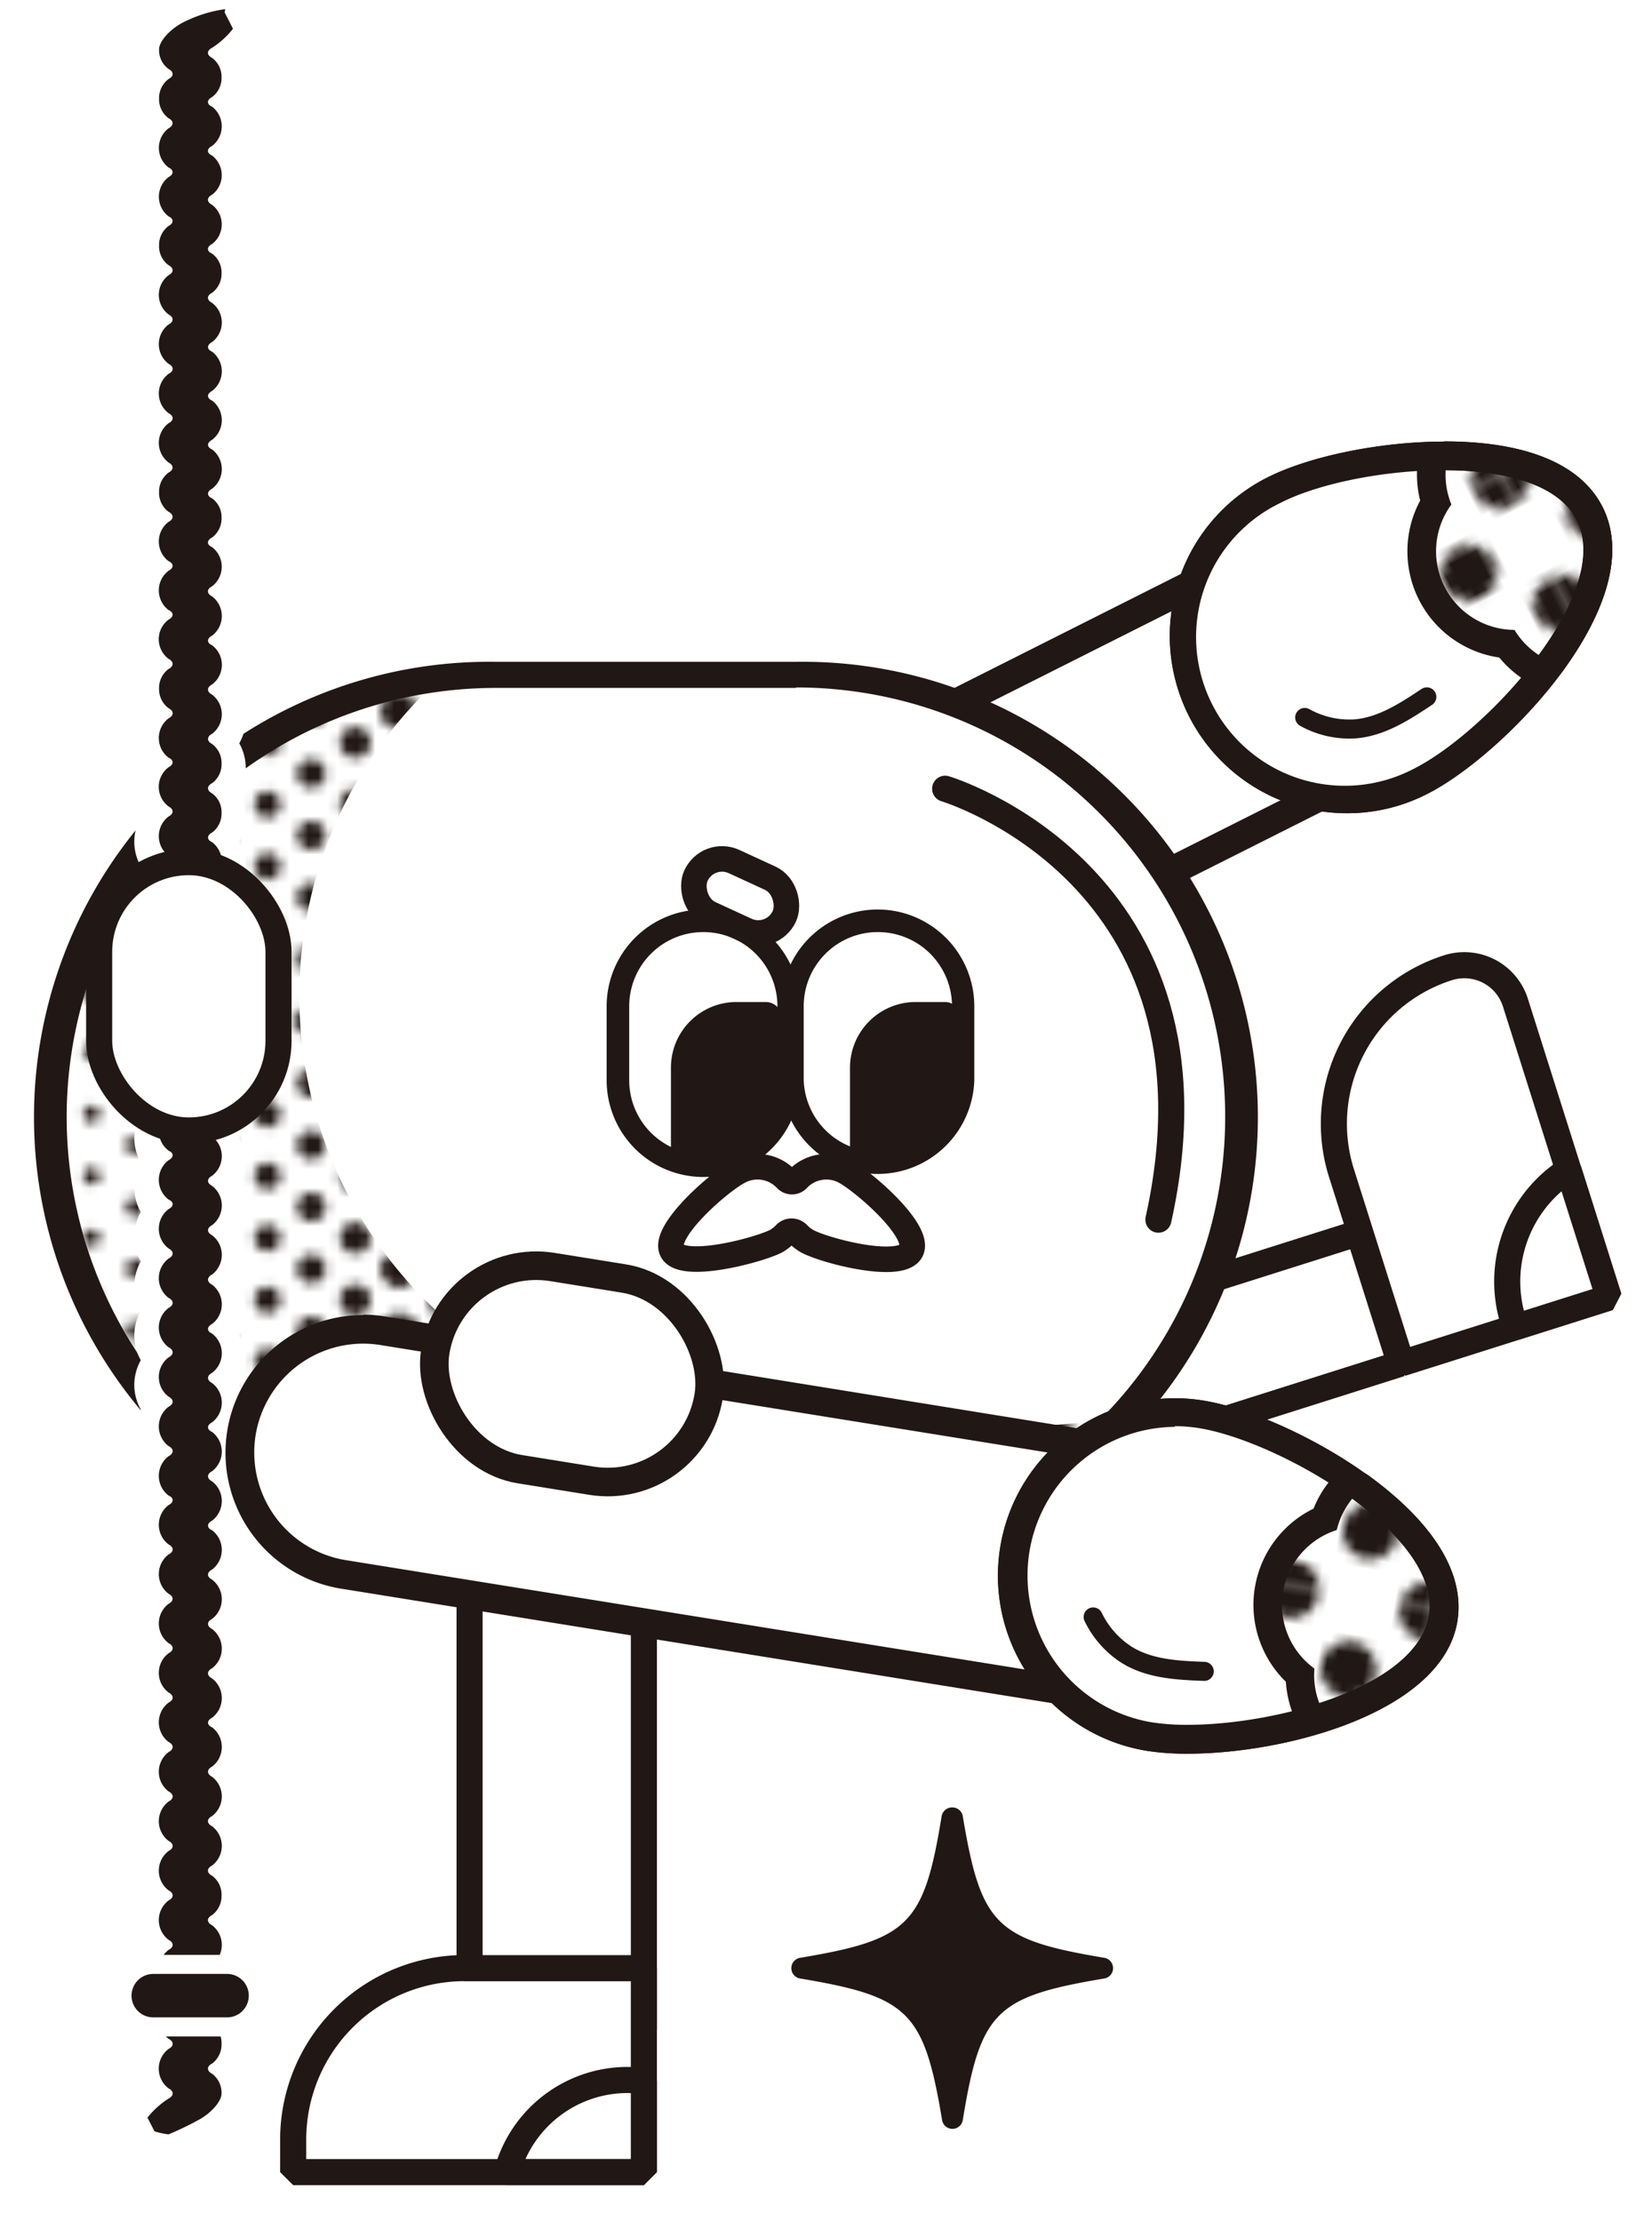 <svg id="圖層_1" data-name="圖層 1" xmlns="http://www.w3.org/2000/svg" xmlns:xlink="http://www.w3.org/1999/xlink" viewBox="0 0 173.44 233.19"><defs><style>.cls-1,.cls-10,.cls-11,.cls-12,.cls-15,.cls-3,.cls-4,.cls-5,.cls-6,.cls-7,.cls-8,.cls-9{fill:none;}.cls-2{fill:#211815;}.cls-10,.cls-11,.cls-12,.cls-15,.cls-16,.cls-17,.cls-20,.cls-3,.cls-4,.cls-5,.cls-6,.cls-7,.cls-8,.cls-9{stroke:#211815;stroke-linecap:round;}.cls-3{stroke-width:3.5px;}.cls-10,.cls-11,.cls-12,.cls-3,.cls-4,.cls-5,.cls-6,.cls-7,.cls-8,.cls-9{stroke-dasharray:0 6.5;}.cls-4{stroke-width:3.25px;}.cls-16,.cls-5{stroke-width:3px;}.cls-6{stroke-width:2.75px;}.cls-7{stroke-width:2.5px;}.cls-8{stroke-width:2.25px;}.cls-15,.cls-9{stroke-width:2px;}.cls-10{stroke-width:1.75px;}.cls-11{stroke-width:1.5px;}.cls-12{stroke-width:1.25px;}.cls-13,.cls-16,.cls-17,.cls-20{fill:#fff;}.cls-14{fill:url(#_10_dpi_40_);}.cls-15{stroke-linejoin:round;}.cls-16,.cls-17,.cls-20{stroke-linejoin:bevel;}.cls-17{stroke-width:2.74px;}.cls-18{fill:url(#起伏的細點);}.cls-19{fill:url(#_10_dpi_40_3);}.cls-20{stroke-width:2.68px;}</style><pattern id="_10_dpi_40_" data-name="10 dpi 40%" width="28.8" height="28.8" patternTransform="translate(-11.06 102.71) rotate(63.31)" patternUnits="userSpaceOnUse" viewBox="0 0 28.8 28.8"><rect class="cls-1" width="28.8" height="28.8"/><path class="cls-2" d="M28.8,31.68a2.88,2.88,0,1,0-2.88-2.88A2.88,2.88,0,0,0,28.8,31.68Z"/><path class="cls-2" d="M14.4,31.68a2.88,2.88,0,1,0-2.88-2.88A2.88,2.88,0,0,0,14.4,31.68Z"/><path class="cls-2" d="M28.8,17.28a2.88,2.88,0,1,0-2.88-2.88A2.88,2.88,0,0,0,28.8,17.28Z"/><path class="cls-2" d="M14.4,17.28a2.88,2.88,0,1,0-2.88-2.88A2.88,2.88,0,0,0,14.4,17.28Z"/><path class="cls-2" d="M7.2,24.48A2.88,2.88,0,1,0,4.32,21.6,2.88,2.88,0,0,0,7.2,24.48Z"/><path class="cls-2" d="M21.6,24.48a2.88,2.88,0,1,0-2.88-2.88A2.88,2.88,0,0,0,21.6,24.48Z"/><path class="cls-2" d="M7.2,10.08A2.88,2.88,0,1,0,4.32,7.2,2.88,2.88,0,0,0,7.2,10.08Z"/><path class="cls-2" d="M21.6,10.08A2.88,2.88,0,1,0,18.72,7.2,2.88,2.88,0,0,0,21.6,10.08Z"/><path class="cls-2" d="M0,31.68A2.88,2.88,0,0,0,2.88,28.8,2.88,2.88,0,0,0,0,25.92a2.88,2.88,0,0,0,0,5.76Z"/><path class="cls-2" d="M0,17.28A2.88,2.88,0,0,0,2.88,14.4,2.88,2.88,0,0,0,0,11.52a2.88,2.88,0,0,0,0,5.76Z"/><path class="cls-2" d="M28.8,2.88A2.88,2.88,0,0,0,31.68,0a2.88,2.88,0,0,0-5.76,0A2.88,2.88,0,0,0,28.8,2.88Z"/><path class="cls-2" d="M14.4,2.88A2.88,2.88,0,0,0,17.28,0a2.88,2.88,0,0,0-5.76,0A2.88,2.88,0,0,0,14.4,2.88Z"/><path class="cls-2" d="M0,2.88A2.88,2.88,0,0,0,2.88,0,2.88,2.88,0,0,0,0-2.88,2.88,2.88,0,0,0-2.88,0,2.88,2.88,0,0,0,0,2.88Z"/></pattern><pattern id="起伏的細點" data-name="起伏的細點" width="83" height="65" patternTransform="translate(124.9 107.16)" patternUnits="userSpaceOnUse" viewBox="0 0 83 65"><rect class="cls-1" width="83" height="65"/><line class="cls-3" x1="83" y1="65" x2="83" y2="130.5"/><line class="cls-3" y1="65" y2="130.5"/><line class="cls-4" x1="4.61" y1="61.75" x2="4.61" y2="130.5"/><line class="cls-5" x1="9.22" y1="65" x2="9.22" y2="130.5"/><line class="cls-6" x1="13.83" y1="61.75" x2="13.83" y2="130.5"/><line class="cls-7" x1="18.45" y1="65" x2="18.45" y2="130.5"/><line class="cls-8" x1="23.06" y1="61.75" x2="23.06" y2="130.5"/><line class="cls-9" x1="27.67" y1="65" x2="27.67" y2="130.5"/><line class="cls-10" x1="32.28" y1="61.75" x2="32.28" y2="130.5"/><line class="cls-11" x1="36.89" y1="65" x2="36.89" y2="130.5"/><line class="cls-12" x1="41.5" y1="61.75" x2="41.5" y2="130.5"/><line class="cls-3" x1="83" y1="65" x2="83" y2="130.5"/><line class="cls-4" x1="78.39" y1="61.75" x2="78.39" y2="130.5"/><line class="cls-5" x1="73.78" y1="65" x2="73.78" y2="130.5"/><line class="cls-6" x1="69.17" y1="61.75" x2="69.17" y2="130.5"/><line class="cls-7" x1="64.55" y1="65" x2="64.55" y2="130.5"/><line class="cls-8" x1="59.94" y1="61.75" x2="59.94" y2="130.5"/><line class="cls-9" x1="55.33" y1="65" x2="55.33" y2="130.5"/><line class="cls-10" x1="50.72" y1="61.75" x2="50.72" y2="130.5"/><line class="cls-11" x1="46.11" y1="65" x2="46.11" y2="130.5"/><line class="cls-3" y1="65" y2="130.5"/><line class="cls-3" x1="83" x2="83" y2="65.5"/><line class="cls-3" y2="65.5"/><line class="cls-4" x1="4.61" y1="-3.25" x2="4.61" y2="65.5"/><line class="cls-5" x1="9.22" x2="9.22" y2="65.5"/><line class="cls-6" x1="13.83" y1="-3.25" x2="13.83" y2="65.5"/><line class="cls-7" x1="18.45" x2="18.45" y2="65.5"/><line class="cls-8" x1="23.06" y1="-3.25" x2="23.06" y2="65.5"/><line class="cls-9" x1="27.67" x2="27.67" y2="65.5"/><line class="cls-10" x1="32.28" y1="-3.25" x2="32.28" y2="65.5"/><line class="cls-11" x1="36.89" x2="36.89" y2="65.5"/><line class="cls-12" x1="41.5" y1="-3.25" x2="41.5" y2="65.5"/><line class="cls-3" x1="83" x2="83" y2="65.5"/><line class="cls-4" x1="78.39" y1="-3.25" x2="78.39" y2="65.5"/><line class="cls-5" x1="73.78" x2="73.78" y2="65.5"/><line class="cls-6" x1="69.17" y1="-3.25" x2="69.17" y2="65.5"/><line class="cls-7" x1="64.55" x2="64.55" y2="65.5"/><line class="cls-8" x1="59.94" y1="-3.25" x2="59.94" y2="65.5"/><line class="cls-9" x1="55.33" x2="55.33" y2="65.5"/><line class="cls-10" x1="50.72" y1="-3.25" x2="50.72" y2="65.5"/><line class="cls-11" x1="46.11" x2="46.11" y2="65.5"/><line class="cls-3" y2="65.5"/><line class="cls-3" x1="83" y1="-65" x2="83" y2="0.5"/><line class="cls-3" y1="-65" y2="0.5"/><line class="cls-4" x1="4.61" y1="-68.25" x2="4.61" y2="0.5"/><line class="cls-5" x1="9.22" y1="-65" x2="9.22" y2="0.5"/><line class="cls-6" x1="13.83" y1="-68.25" x2="13.83" y2="0.5"/><line class="cls-7" x1="18.45" y1="-65" x2="18.45" y2="0.5"/><line class="cls-8" x1="23.06" y1="-68.25" x2="23.06" y2="0.5"/><line class="cls-9" x1="27.67" y1="-65" x2="27.67" y2="0.5"/><line class="cls-10" x1="32.28" y1="-68.25" x2="32.28" y2="0.5"/><line class="cls-11" x1="36.89" y1="-65" x2="36.89" y2="0.5"/><line class="cls-12" x1="41.5" y1="-68.25" x2="41.5" y2="0.5"/><line class="cls-3" x1="83" y1="-65" x2="83" y2="0.5"/><line class="cls-4" x1="78.39" y1="-68.25" x2="78.39" y2="0.5"/><line class="cls-5" x1="73.78" y1="-65" x2="73.78" y2="0.5"/><line class="cls-6" x1="69.17" y1="-68.25" x2="69.17" y2="0.5"/><line class="cls-7" x1="64.55" y1="-65" x2="64.55" y2="0.5"/><line class="cls-8" x1="59.94" y1="-68.25" x2="59.94" y2="0.5"/><line class="cls-9" x1="55.33" y1="-65" x2="55.33" y2="0.5"/><line class="cls-10" x1="50.72" y1="-68.25" x2="50.72" y2="0.5"/><line class="cls-11" x1="46.11" y1="-65" x2="46.11" y2="0.5"/><line class="cls-3" y1="-65" y2="0.5"/></pattern><pattern id="_10_dpi_40_3" data-name="10 dpi 40%" width="28.8" height="28.8" patternTransform="translate(-36.77 51.01) rotate(99.15)" patternUnits="userSpaceOnUse" viewBox="0 0 28.8 28.8"><rect class="cls-1" width="28.8" height="28.8"/><path class="cls-2" d="M28.8,31.68a2.88,2.88,0,1,0-2.88-2.88A2.88,2.88,0,0,0,28.8,31.68Z"/><path class="cls-2" d="M14.4,31.68a2.88,2.88,0,1,0-2.88-2.88A2.88,2.88,0,0,0,14.4,31.68Z"/><path class="cls-2" d="M28.8,17.28a2.88,2.88,0,1,0-2.88-2.88A2.88,2.88,0,0,0,28.8,17.28Z"/><path class="cls-2" d="M14.4,17.28a2.88,2.88,0,1,0-2.88-2.88A2.88,2.88,0,0,0,14.4,17.28Z"/><path class="cls-2" d="M7.2,24.48A2.88,2.88,0,1,0,4.32,21.6,2.88,2.88,0,0,0,7.2,24.48Z"/><path class="cls-2" d="M21.6,24.48a2.88,2.88,0,1,0-2.88-2.88A2.88,2.88,0,0,0,21.6,24.48Z"/><path class="cls-2" d="M7.2,10.08A2.88,2.88,0,1,0,4.32,7.2,2.88,2.88,0,0,0,7.2,10.08Z"/><path class="cls-2" d="M21.6,10.08A2.88,2.88,0,1,0,18.72,7.2,2.88,2.88,0,0,0,21.6,10.08Z"/><path class="cls-2" d="M0,31.68A2.88,2.88,0,0,0,2.88,28.8,2.88,2.88,0,0,0,0,25.92a2.88,2.88,0,0,0,0,5.76Z"/><path class="cls-2" d="M0,17.28A2.88,2.88,0,0,0,2.88,14.4,2.88,2.88,0,0,0,0,11.52a2.88,2.88,0,0,0,0,5.76Z"/><path class="cls-2" d="M28.8,2.88A2.88,2.88,0,0,0,31.68,0a2.88,2.88,0,0,0-5.76,0A2.88,2.88,0,0,0,28.8,2.88Z"/><path class="cls-2" d="M14.4,2.88A2.88,2.88,0,0,0,17.28,0a2.88,2.88,0,0,0-5.76,0A2.88,2.88,0,0,0,14.4,2.88Z"/><path class="cls-2" d="M0,2.88A2.88,2.88,0,0,0,2.88,0,2.88,2.88,0,0,0,0-2.88,2.88,2.88,0,0,0-2.88,0,2.88,2.88,0,0,0,0,2.88Z"/></pattern></defs><path class="cls-13" d="M64.78,119.14A13,13,0,0,1,59,94.62l74.1-37.25,2,.67L145.35,78.5l-.67,2-74.1,37.25A12.86,12.86,0,0,1,64.78,119.14Z"/><path class="cls-2" d="M133.72,58.71,144,79.17l-74.1,37.25a11.44,11.44,0,0,1-15.37-5.09h0A11.45,11.45,0,0,1,59.63,96l74.09-37.25M132.38,56,58.28,93.28a14.45,14.45,0,1,0,13,25.82l74.1-37.25,1.33-4L136.41,57.36l-4-1.33Z"/><path class="cls-13" d="M141.4,83.84a17.11,17.11,0,0,1-7.7-32.4c4.28-2.15,11.46-3.6,17.86-3.6,7.91,0,13.35,2.16,15.32,6.08s.43,9.65-4.37,16c-3.81,5.08-9.21,9.92-13.43,12A17,17,0,0,1,141.4,83.84Z"/><path class="cls-2" d="M151.56,49.34c6.28,0,12.06,1.43,14,5.25,3.87,7.7-9.43,22.21-17.14,26.09a15.61,15.61,0,1,1-14-27.9c3.88-2,10.79-3.44,17.18-3.44m0-3h0c-6.61,0-14.06,1.51-18.53,3.76a18.61,18.61,0,0,0,8.37,35.24,18.39,18.39,0,0,0,8.35-2c8-4,23.58-19.94,18.47-30.12-2.27-4.51-8-6.9-16.66-6.9Z"/><path class="cls-13" d="M141.4,83.84a17.11,17.11,0,0,1-7.7-32.4c4.28-2.15,11.46-3.6,17.86-3.6,7.91,0,13.35,2.16,15.32,6.08s.43,9.65-4.37,16c-3.81,5.08-9.21,9.92-13.43,12A17,17,0,0,1,141.4,83.84Z"/><path class="cls-2" d="M151.56,49.34c6.28,0,12.06,1.43,14,5.25,3.87,7.7-9.43,22.21-17.14,26.09a15.61,15.61,0,1,1-14-27.9c3.88-2,10.79-3.44,17.18-3.44m0-3h0c-6.61,0-14.06,1.51-18.53,3.76a18.61,18.61,0,0,0,8.37,35.24,18.39,18.39,0,0,0,8.35-2c8-4,23.58-19.94,18.47-30.12-2.27-4.51-8-6.9-16.66-6.9Z"/><path class="cls-14" d="M161.56,70.23a1.49,1.49,0,0,1-.83-.25,9.68,9.68,0,0,1-2.52-2.42,9.76,9.76,0,0,1-7.46-14.83,9.83,9.83,0,0,1-.43-3.47,1.49,1.49,0,0,1,1.5-1.41h0c7.76,0,13.1,2.2,15,6.07s.48,9.44-4.11,15.69A1.5,1.5,0,0,1,161.56,70.23Z"/><path class="cls-2" d="M151.82,49.35c6.18,0,11.82,1.47,13.72,5.24s-.32,9.16-4,14.14A8.34,8.34,0,0,1,159,66.1a8.26,8.26,0,0,1-6.62-13.16,8.19,8.19,0,0,1-.6-3.59m0-3a3,3,0,0,0-3,2.83,11.33,11.33,0,0,0,.32,3.35A11.26,11.26,0,0,0,157.41,69a11.16,11.16,0,0,0,2.49,2.25,3.07,3.07,0,0,0,1.66.5A3,3,0,0,0,164,70.5c5-6.83,6.48-12.8,4.24-17.26s-7.91-6.84-16.38-6.89Z"/><path class="cls-15" d="M149.8,73.13c-2.33,1.55-4.79,3.15-7.57,3.36a9.65,9.65,0,0,1-5.25-1.2"/><rect class="cls-16" x="63.17" y="75.92" width="29.08" height="21.49" rx="10.74" transform="translate(-30.65 44.13) rotate(-26.69)"/><path class="cls-2" d="M100,224.77a2.46,2.46,0,0,1-2.44-2.07c-1.8-10.77-3-11.93-13.73-13.73a2.47,2.47,0,0,1,0-4.87c10.77-1.8,11.93-3,13.73-13.73a2.47,2.47,0,0,1,4.87,0c1.8,10.77,3,11.93,13.73,13.73a2.47,2.47,0,0,1,0,4.87c-10.77,1.8-11.93,3-13.73,13.73A2.46,2.46,0,0,1,100,224.77Z"/><path class="cls-13" d="M100,189.67a1.1,1.1,0,0,1,1.08.92c1.91,11.4,3.46,12.95,14.86,14.86a1.1,1.1,0,0,1,0,2.17c-11.4,1.91-13,3.46-14.86,14.86a1.1,1.1,0,0,1-2.17,0C97,211.08,95.4,209.53,84,207.62a1.1,1.1,0,0,1,0-2.17c11.4-1.91,13-3.46,14.86-14.86a1.11,1.11,0,0,1,1.09-.92m0-2.74a3.83,3.83,0,0,0-3.79,3.21c-.83,5-1.58,8-3.1,9.51s-4.52,2.27-9.51,3.1a3.84,3.84,0,0,0,0,7.57c5,.83,8,1.58,9.51,3.1s2.27,4.52,3.1,9.51a3.84,3.84,0,0,0,7.57,0c.83-5,1.58-8,3.11-9.51s4.51-2.27,9.5-3.1a3.84,3.84,0,0,0,0-7.57c-5-.83-8-1.58-9.5-3.1s-2.28-4.52-3.11-9.51a3.82,3.82,0,0,0-3.78-3.21Z"/><path class="cls-17" d="M158.06,102.39h0a5.63,5.63,0,0,1,5.63,5.63v32.47a0,0,0,0,1,0,0H140.88a0,0,0,0,1,0,0V119.57A17.18,17.18,0,0,1,158.06,102.39Z" transform="translate(-29.56 51.65) rotate(-17.57)"/><rect class="cls-17" x="93.19" y="137.01" width="52.87" height="14.41" transform="translate(-37.96 42.85) rotate(-17.57)"/><rect class="cls-17" x="49.3" y="159.23" width="18.3" height="53.68"/><path class="cls-13" d="M52.05,163.6a46.42,46.42,0,1,1,0-92.83H83.58a46.42,46.42,0,1,1,0,92.83Z"/><path class="cls-2" d="M83.58,72.14a45.05,45.05,0,0,1,45.05,45.05h0a45.05,45.05,0,0,1-45,45.05H52.05A45.05,45.05,0,0,1,7,117.19H7a45.05,45.05,0,0,1,45.05-45H83.58m0-2.74H52.05a47.79,47.79,0,1,0,0,95.57H83.58a47.79,47.79,0,1,0,0-95.57Z"/><path class="cls-18" d="M108,149.6H76.48a45.05,45.05,0,0,1-45.05-45h0A44.91,44.91,0,0,1,44.55,72.77,45.06,45.06,0,0,0,7,117.19H7a45.05,45.05,0,0,0,45.05,45.05H83.58A44.93,44.93,0,0,0,115.52,149,45.39,45.39,0,0,1,108,149.6Z"/><path class="cls-2" d="M17.68,226.13a9.85,9.85,0,0,1-1.8-.36,1.27,1.27,0,0,1-.79-.64l-.74-1.44a1.27,1.27,0,0,1,.13-1.37,12.55,12.55,0,0,1,1.83-1.81,4,4,0,0,1,.05-5.15,4.06,4.06,0,0,1-1-2.6,4.1,4.1,0,0,1,1-2.6,4,4,0,0,1,0-5.19,4,4,0,0,1,0-5.19,4,4,0,0,1,0-5.19,4,4,0,0,1,0-5.19,4,4,0,0,1,0-5.19,4,4,0,0,1,0-5.19,4,4,0,0,1,0-5.18,4,4,0,0,1,0-5.18,4,4,0,0,1,0-5.18,4,4,0,0,1,0-5.19,4,4,0,0,1,0-5.18,4,4,0,0,1,0-5.19,4,4,0,0,1,0-5.18,4,4,0,0,1,0-5.19,4,4,0,0,1,0-5.18,4,4,0,0,1,0-5.18,4,4,0,0,1,0-5.19,4,4,0,0,1,0-5.18,4,4,0,0,1,0-5.18,4,4,0,0,1,0-5.18,4,4,0,0,1,0-5.18,4,4,0,0,1,0-5.19,4,4,0,0,1,0-5.18,4,4,0,0,1,0-5.17,4,4,0,0,1,0-5.18,4,4,0,0,1,0-5.18,4,4,0,0,1,0-5.18,4,4,0,0,1,0-5.18,4.07,4.07,0,0,1-1-2.58,4.12,4.12,0,0,1,.95-2.59,4,4,0,0,1,0-5.17,4.14,4.14,0,0,1-.95-2.59,4.1,4.1,0,0,1,1-2.59,4,4,0,0,1,0-5.17,4,4,0,0,1,0-5.18,4,4,0,0,1,0-5.18,4,4,0,0,1,0-5.17,4.14,4.14,0,0,1-.95-2.59,4.09,4.09,0,0,1,.95-2.58,4,4,0,0,1,0-5.17,4,4,0,0,1,0-5.16,4.14,4.14,0,0,1-.95-2.59,4.09,4.09,0,0,1,.95-2.58,4.12,4.12,0,0,1-.95-2.59C15.39,4,17,2.41,18.6,1.59A14.91,14.91,0,0,1,23.53.06h.07a1.25,1.25,0,0,1,1.12.69l.87,1.7a1.27,1.27,0,0,1-.14,1.36A11.81,11.81,0,0,1,23.64,5.6a4.08,4.08,0,0,1,.9,2.53,4,4,0,0,1-.95,2.58,4,4,0,0,1,0,5.17,4,4,0,0,1,0,5.17,4,4,0,0,1,0,5.16,4,4,0,0,1,0,5.17,4,4,0,0,1,0,5.18,4,4,0,0,1,0,5.18,4,4,0,0,1,1,2.59,4.08,4.08,0,0,1-.95,2.59,4,4,0,0,1,0,5.17,4.08,4.08,0,0,1,.95,2.59,4,4,0,0,1-.95,2.58,4,4,0,0,1,0,5.18,4,4,0,0,1,0,5.17,4,4,0,0,1,0,5.18,4,4,0,0,1,0,5.18,4,4,0,0,1,0,5.18,4,4,0,0,1,0,5.18,4,4,0,0,1,0,5.17,4,4,0,0,1,0,5.19,4,4,0,0,1,1,2.59,4.08,4.08,0,0,1-.95,2.59,4,4,0,0,1,0,5.18,4,4,0,0,1,0,5.18,4.08,4.08,0,0,1,.95,2.59,4,4,0,0,1-1,2.59,4,4,0,0,1,1,2.59,4.09,4.09,0,0,1-.95,2.6,4,4,0,0,1,0,5.18,4,4,0,0,1,0,5.18,4,4,0,0,1,0,5.19,4,4,0,0,1,0,5.18,4,4,0,0,1,0,5.19,4,4,0,0,1,0,5.18,4,4,0,0,1,0,5.19,4,4,0,0,1,0,5.18,4,4,0,0,1,1,2.59,4.08,4.08,0,0,1-.95,2.59,4,4,0,0,1,0,5.18,4,4,0,0,1,0,5.19,4,4,0,0,1,0,5.18,4,4,0,0,1,0,5.19,4,4,0,0,1,0,5.19,4,4,0,0,1,0,5.2,4,4,0,0,1,0,5.19,4,4,0,0,1,1,2.59,4.1,4.1,0,0,1-1,2.6,4,4,0,0,1,0,5.2,4.08,4.08,0,0,1,1,2.6c0,1.52-1.62,3.14-3.21,4-3,1.54-3.31,1.58-3.48,1.6Z"/><path class="cls-13" d="M23.59,1.32l.44.85.43.85a9.05,9.05,0,0,1-2.2,2c-.57.29-.57.76,0,1.05a2.47,2.47,0,0,1,1,2.06,2.49,2.49,0,0,1-1,2.06c-.57.29-.57.76,0,1a2.6,2.6,0,0,1,0,4.13c-.57.28-.57.75,0,1a2.59,2.59,0,0,1,0,4.12c-.57.29-.57.76,0,1.05a2.59,2.59,0,0,1,0,4.12c-.57.29-.57.76,0,1a2.46,2.46,0,0,1,1,2.06,2.49,2.49,0,0,1-1,2.06c-.57.29-.57.76,0,1.05a2.58,2.58,0,0,1,0,4.12c-.56.29-.56.76,0,1a2.59,2.59,0,0,1,0,4.13c-.56.29-.56.76,0,1a2.59,2.59,0,0,1,0,4.13c-.56.29-.56.76,0,1a2.59,2.59,0,0,1,0,4.13c-.56.29-.56.76,0,1a2.44,2.44,0,0,1,1,2.06,2.49,2.49,0,0,1-1,2.06c-.57.29-.57.76,0,1a2.59,2.59,0,0,1,0,4.12c-.57.29-.57.76,0,1.05a2.59,2.59,0,0,1,0,4.13c-.56.28-.56.76,0,1a2.57,2.57,0,0,1,0,4.12c-.56.29-.56.77,0,1.06a2.58,2.58,0,0,1,0,4.12c-.56.29-.56.77,0,1.06a2.47,2.47,0,0,1,1,2.06,2.44,2.44,0,0,1-1,2.06c-.56.29-.56.77,0,1.06a2.44,2.44,0,0,1,1,2.06,2.47,2.47,0,0,1-1,2.06c-.56.29-.56.76,0,1a2.59,2.59,0,0,1,0,4.13c-.56.29-.56.76,0,1a2.59,2.59,0,0,1,0,4.13c-.56.29-.56.76,0,1a2.59,2.59,0,0,1,0,4.13c-.56.29-.56.77,0,1.06a2.57,2.57,0,0,1,0,4.12c-.56.29-.56.77,0,1a2.59,2.59,0,0,1,0,4.13c-.56.29-.56.77,0,1a2.59,2.59,0,0,1,0,4.13c-.56.29-.56.77,0,1.06a2.59,2.59,0,0,1,0,4.13c-.56.29-.56.76,0,1.05a2.59,2.59,0,0,1,0,4.13c-.56.29-.56.76,0,1.05a2.59,2.59,0,0,1,0,4.13c-.56.29-.56.77,0,1.06a2.59,2.59,0,0,1,0,4.13c-.56.29-.56.76,0,1a2.59,2.59,0,0,1,0,4.13c-.56.29-.56.77,0,1.06a2.59,2.59,0,0,1,0,4.13c-.56.29-.56.76,0,1a2.59,2.59,0,0,1,0,4.13c-.56.29-.56.77,0,1.06a2.59,2.59,0,0,1,0,4.13c-.56.29-.56.76,0,1a2.59,2.59,0,0,1,0,4.13c-.56.29-.56.76,0,1.05a2.59,2.59,0,0,1,0,4.13c-.56.29-.56.76,0,1.05a2.59,2.59,0,0,1,0,4.13c-.56.29-.56.77,0,1.06a2.59,2.59,0,0,1,0,4.13c-.56.29-.56.76,0,1a2.59,2.59,0,0,1,0,4.13c-.56.29-.56.77,0,1.06a2.59,2.59,0,0,1,0,4.13c-.57.29-.57.77,0,1.06a2.59,2.59,0,0,1,0,4.13c-.57.29-.57.77,0,1.06a2.47,2.47,0,0,1,1,2.07,2.5,2.5,0,0,1-1,2.07c-.57.29-.57.76,0,1.06a2.59,2.59,0,0,1,0,4.13c-.56.29-.56.76,0,1.06a2.59,2.59,0,0,1,0,4.13c-.57.29-.57.77,0,1.06a2.47,2.47,0,0,1,1,2.07,2.5,2.5,0,0,1-1,2.07c-.57.29-.57.77,0,1.06a2.5,2.5,0,0,1,1,2.07c0,.85-1.13,2.12-2.52,2.84a32.69,32.69,0,0,1-3.05,1.46h0a8.89,8.89,0,0,1-1.47-.32l-.3-.59-.44-.85a9,9,0,0,1,2.22-2c.57-.3.57-.78,0-1.07a2.59,2.59,0,0,1,0-4.14c.57-.29.57-.77,0-1.06a2.6,2.6,0,0,1,0-4.14c.57-.29.57-.77,0-1.06a2.59,2.59,0,0,1,0-4.13c.57-.29.57-.77,0-1.06a2.59,2.59,0,0,1,0-4.13c.57-.29.57-.77,0-1.06a2.59,2.59,0,0,1,0-4.13c.57-.29.57-.77,0-1.06a2.59,2.59,0,0,1,0-4.13c.57-.29.57-.77,0-1.06a2.59,2.59,0,0,1,0-4.13c.57-.29.57-.77,0-1.06a2.59,2.59,0,0,1,0-4.13c.57-.29.57-.76,0-1.06a2.58,2.58,0,0,1,0-4.12c.57-.29.57-.77,0-1.06a2.59,2.59,0,0,1,0-4.13c.56-.29.56-.76,0-1.05a2.59,2.59,0,0,1,0-4.13c.57-.29.57-.76,0-1.05a2.59,2.59,0,0,1,0-4.13c.57-.29.57-.76,0-1a2.59,2.59,0,0,1,0-4.13c.57-.29.57-.77,0-1.06a2.59,2.59,0,0,1,0-4.13c.57-.29.57-.76,0-1.06a2.58,2.58,0,0,1,0-4.12c.57-.29.57-.77,0-1.06a2.59,2.59,0,0,1,0-4.13c.57-.29.57-.76,0-1.05a2.59,2.59,0,0,1,0-4.13c.57-.29.57-.77,0-1.06a2.59,2.59,0,0,1,0-4.13c.57-.29.57-.76,0-1a2.59,2.59,0,0,1,0-4.13c.57-.29.57-.76,0-1a2.59,2.59,0,0,1,0-4.13c.57-.29.57-.77,0-1.06a2.59,2.59,0,0,1,0-4.13c.56-.29.56-.76,0-1a2.57,2.57,0,0,1,0-4.12c.56-.29.56-.77,0-1.06a2.59,2.59,0,0,1,0-4.13c.57-.29.57-.76,0-1a2.59,2.59,0,0,1,0-4.13c.57-.29.57-.76,0-1.05a2.59,2.59,0,0,1,0-4.13c.56-.29.56-.76,0-1a2.59,2.59,0,0,1,0-4.13c.56-.28.56-.76,0-1.05a2.57,2.57,0,0,1,0-4.12c.56-.29.56-.76,0-1a2.59,2.59,0,0,1,0-4.13c.57-.29.57-.77,0-1.06a2.49,2.49,0,0,1-1-2.06,2.47,2.47,0,0,1,1-2.06c.56-.29.56-.77,0-1.06a2.57,2.57,0,0,1,0-4.12c.56-.29.56-.76,0-1a2.59,2.59,0,0,1,0-4.13c.56-.28.56-.76,0-1a2.59,2.59,0,0,1,0-4.13c.56-.29.56-.76,0-1.05a2.47,2.47,0,0,1-1-2.06,2.49,2.49,0,0,1,1-2.06c.56-.29.56-.76,0-1.05a2.59,2.59,0,0,1,0-4.13c.57-.29.56-.76,0-1.05a2.59,2.59,0,0,1,0-4.13c.57-.29.57-.76,0-1.05a2.59,2.59,0,0,1,0-4.13c.56-.28.56-.76,0-1.05a2.58,2.58,0,0,1,0-4.12c.56-.29.56-.76,0-1.05a2.46,2.46,0,0,1-1-2.06,2.49,2.49,0,0,1,1-2.06c.56-.29.56-.76,0-1a2.6,2.6,0,0,1,0-4.13c.56-.28.56-.75,0-1a2.59,2.59,0,0,1,0-4.12c.56-.29.56-.76,0-1.05a2.46,2.46,0,0,1-1-2.06,2.49,2.49,0,0,1,1-2.06c.56-.29.56-.76,0-1.05a2.44,2.44,0,0,1-1-2.06c0-.84,1.14-2.12,2.53-2.83a13.92,13.92,0,0,1,4.41-1.39m0-2.52h-.14A15.74,15.74,0,0,0,18,.47c-1.94,1-3.9,3-3.9,5.07a5.35,5.35,0,0,0,.68,2.59,5.25,5.25,0,0,0,0,5.17,5.23,5.23,0,0,0,0,5.16,5.25,5.25,0,0,0,0,5.17,5.25,5.25,0,0,0,0,5.17,5.25,5.25,0,0,0,0,5.17,5.32,5.32,0,0,0-.68,2.59,5.38,5.38,0,0,0,.68,2.59,5.32,5.32,0,0,0-.68,2.59,5.38,5.38,0,0,0,.68,2.59,5.32,5.32,0,0,0-.68,2.59,5.38,5.38,0,0,0,.68,2.59,5.25,5.25,0,0,0,0,5.17,5.25,5.25,0,0,0,0,5.17,5.25,5.25,0,0,0,0,5.17,5.27,5.27,0,0,0,0,5.18,5.27,5.27,0,0,0,0,5.18,5.27,5.27,0,0,0,0,5.18,5.27,5.27,0,0,0,0,5.18,5.25,5.25,0,0,0,0,5.17,5.38,5.38,0,0,0-.68,2.59,5.32,5.32,0,0,0,.68,2.59,5.29,5.29,0,0,0,0,5.19,5.27,5.27,0,0,0,0,5.18,5.27,5.27,0,0,0,0,5.18,5.27,5.27,0,0,0,0,5.18,5.27,5.27,0,0,0,0,5.18,5.29,5.29,0,0,0,0,5.19,5.32,5.32,0,0,0-.68,2.59,5.38,5.38,0,0,0,.68,2.59,5.27,5.27,0,0,0,0,5.18,5.29,5.29,0,0,0,0,5.19,5.32,5.32,0,0,0-.68,2.59,5.22,5.22,0,0,0,.69,2.59,5.22,5.22,0,0,0,0,5.19,5.25,5.25,0,0,0-.69,2.59,5.32,5.32,0,0,0,.68,2.59,5.29,5.29,0,0,0,0,5.19,5.27,5.27,0,0,0,0,5.18,5.32,5.32,0,0,0-.68,2.59,5.38,5.38,0,0,0,.68,2.59,5.27,5.27,0,0,0,0,5.18,5.38,5.38,0,0,0-.68,2.59,5.29,5.29,0,0,0,.69,2.6,5.22,5.22,0,0,0,0,5.19,5.22,5.22,0,0,0,0,5.19,5.22,5.22,0,0,0,0,5.19,5.22,5.22,0,0,0,0,5.19,5.22,5.22,0,0,0,0,5.19,5.24,5.24,0,0,0,0,5.2,5.29,5.29,0,0,0-.69,2.6,5.2,5.2,0,0,0,.54,2.31,12,12,0,0,0-1.17,1.27,2.51,2.51,0,0,0-.27,2.73l.43.85.31.59A2.51,2.51,0,0,0,15.54,227a9.44,9.44,0,0,0,2.14.4l.32,0c.41,0,.73-.08,3.92-1.73,1.93-1,3.89-2.95,3.89-5.08a5.3,5.3,0,0,0-.7-2.6,5.3,5.3,0,0,0,.7-2.6,5.4,5.4,0,0,0-.69-2.6,5.4,5.4,0,0,0,.69-2.6,5.33,5.33,0,0,0-.69-2.59,5.4,5.4,0,0,0,.69-2.6,5.33,5.33,0,0,0-.69-2.59,5.24,5.24,0,0,0,0-5.2,5.33,5.33,0,0,0,.69-2.59,5.4,5.4,0,0,0-.69-2.6,5.22,5.22,0,0,0,0-5.19,5.22,5.22,0,0,0,0-5.19,5.33,5.33,0,0,0,.69-2.59,5.39,5.39,0,0,0-.69-2.59,5.39,5.39,0,0,0,.69-2.59,5.33,5.33,0,0,0-.69-2.59,5.27,5.27,0,0,0,0-5.18,5.4,5.4,0,0,0,.69-2.6,5.32,5.32,0,0,0-.69-2.58,5.5,5.5,0,0,0,.69-2.59,5.4,5.4,0,0,0-.69-2.6,5.21,5.21,0,0,0,0-5.18,5.22,5.22,0,0,0,0-5.19,5.21,5.21,0,0,0,0-5.18,5.22,5.22,0,0,0,0-5.19,5.21,5.21,0,0,0,0-5.18,5.22,5.22,0,0,0,0-5.19,5.33,5.33,0,0,0,.69-2.59,5.39,5.39,0,0,0-.69-2.59,5.21,5.21,0,0,0,0-5.18,5.27,5.27,0,0,0,0-5.18,5.21,5.21,0,0,0,0-5.18,5.22,5.22,0,0,0,0-5.19,5.33,5.33,0,0,0,.69-2.59,5.39,5.39,0,0,0-.69-2.59,5.25,5.25,0,0,0,0-5.17,5.27,5.27,0,0,0,0-5.18,5.27,5.27,0,0,0,0-5.18,5.21,5.21,0,0,0,0-5.18,5.27,5.27,0,0,0,0-5.18,5.25,5.25,0,0,0,0-5.17,5.27,5.27,0,0,0,0-5.18,5.25,5.25,0,0,0,0-5.17,5.25,5.25,0,0,0,0-5.17,5.27,5.27,0,0,0,0-5.18,5.38,5.38,0,0,0,.68-2.59,5.32,5.32,0,0,0-.68-2.59,5.27,5.27,0,0,0,0-5.18,5.25,5.25,0,0,0,0-5.17,5.23,5.23,0,0,0,0-5.16,5.25,5.25,0,0,0,0-5.17,5.25,5.25,0,0,0,0-5.17,5.25,5.25,0,0,0,.16-4.86A12.75,12.75,0,0,0,26.43,4.6a2.51,2.51,0,0,0,.28-2.73L26.28,1,25.84.17A2.5,2.5,0,0,0,23.6-1.2Z"/><path class="cls-13" d="M73.84,122.32a9,9,0,0,1-9-9v-7.77a9,9,0,0,1,17.93,0v7.77A9,9,0,0,1,73.84,122.32Z"/><path class="cls-2" d="M73.84,97.81a7.78,7.78,0,0,1,7.78,7.78v7.77a7.78,7.78,0,0,1-15.56,0v-7.77a7.78,7.78,0,0,1,7.78-7.78m0-2.37a10.16,10.16,0,0,0-10.15,10.15v7.77a10.15,10.15,0,0,0,20.3,0v-7.77A10.16,10.16,0,0,0,73.84,95.44Z"/><path class="cls-13" d="M92.16,122.32a9,9,0,0,1-9-9v-7.77a9,9,0,0,1,17.93,0v7.77A9,9,0,0,1,92.16,122.32Z"/><path class="cls-2" d="M92.16,97.81a7.78,7.78,0,0,1,7.79,7.78v7.77a7.79,7.79,0,0,1-15.57,0v-7.77a7.78,7.78,0,0,1,7.78-7.78m0-2.37A10.16,10.16,0,0,0,82,105.59v7.77a10.15,10.15,0,0,0,20.29,0v-7.77A10.16,10.16,0,0,0,92.16,95.44Z"/><path class="cls-2" d="M70.44,112.06v9.33a7.73,7.73,0,0,0,4.9,1,7.94,7.94,0,0,0,6.77-8v-7.55a1.73,1.73,0,0,0-1.75-1.69h-3A6.88,6.88,0,0,0,70.44,112.06Z"/><path class="cls-2" d="M89.24,112.06v9.33a7.77,7.77,0,0,0,4.91,1,7.94,7.94,0,0,0,6.77-8v-7.55a1.73,1.73,0,0,0-1.75-1.69h-3A6.89,6.89,0,0,0,89.24,112.06Z"/><path class="cls-13" d="M36.08,165.2a13,13,0,0,1,2.05-25.74,13,13,0,0,1,2.07.17l81.88,13.18,1.24,1.72-3.64,22.61L118,178.38Z"/><path class="cls-2" d="M38.13,141a11.39,11.39,0,0,1,1.83.15l81.88,13.18L118.2,176.9,36.32,163.72a11.45,11.45,0,0,1-9.48-13.13h0A11.45,11.45,0,0,1,38.13,141m0-3h0a14.45,14.45,0,0,0-2.28,28.72l81.88,13.18,3.43-2.48,3.64-22.61-2.48-3.44L40.44,138.15a13.76,13.76,0,0,0-2.31-.19Z"/><path class="cls-13" d="M124.67,182.46a25.57,25.57,0,0,1-4-.29,17.11,17.11,0,0,1,2.71-34,17.84,17.84,0,0,1,2.73.22c8.13,1.31,27.08,11.27,25.45,21.43C150.09,178.75,133.32,182.46,124.67,182.46Z"/><path class="cls-2" d="M123.34,149.66a16.53,16.53,0,0,1,2.51.2c8.51,1.37,25.56,11.2,24.19,19.71C148.85,177,134.09,181,124.67,181a23.92,23.92,0,0,1-3.79-.27,15.61,15.61,0,0,1,2.46-31m0-3h0a18.62,18.62,0,0,0-2.93,37,27.26,27.26,0,0,0,4.26.3c10.52,0,26.81-4.42,28.34-13.91.81-5-2.52-10.37-9.61-15.45-5.34-3.82-12.2-6.91-17.08-7.7a18.49,18.49,0,0,0-3-.24Z"/><path class="cls-13" d="M124.67,182.46a25.57,25.57,0,0,1-4-.29,17.11,17.11,0,0,1,2.71-34,17.84,17.84,0,0,1,2.73.22c8.13,1.31,27.08,11.27,25.45,21.43C150.09,178.75,133.32,182.46,124.67,182.46Z"/><path class="cls-2" d="M123.34,149.66a16.53,16.53,0,0,1,2.51.2c8.51,1.37,25.56,11.2,24.19,19.71C148.85,177,134.09,181,124.67,181a23.92,23.92,0,0,1-3.79-.27,15.61,15.61,0,0,1,2.46-31m0-3h0a18.62,18.62,0,0,0-2.93,37,27.26,27.26,0,0,0,4.26.3c10.52,0,26.81-4.42,28.34-13.91.81-5-2.52-10.37-9.61-15.45-5.34-3.82-12.2-6.91-17.08-7.7a18.49,18.49,0,0,0-3-.24Z"/><path class="cls-19" d="M138.55,180.21a1.52,1.52,0,0,1-1.41-1,9.74,9.74,0,0,1-.63-3.44,9.76,9.76,0,0,1,2.64-16.39,9.56,9.56,0,0,1,1.68-3.06,1.48,1.48,0,0,1,1.16-.56,1.55,1.55,0,0,1,.89.29c6.26,4.58,9.33,9.46,8.65,13.73s-5.14,7.94-12.52,10.32A1.54,1.54,0,0,1,138.55,180.21Z"/><path class="cls-2" d="M142,157.29c5,3.65,8.72,8.12,8,12.28s-5.62,7.24-11.49,9.14a8.1,8.1,0,0,1-.51-3.61,8.25,8.25,0,0,1,2.34-14.54,8.36,8.36,0,0,1,1.61-3.27m0-3a3,3,0,0,0-2.34,1.12,11,11,0,0,0-1.7,2.9A11.25,11.25,0,0,0,135,176.48a11.54,11.54,0,0,0,.71,3.29,3,3,0,0,0,3.73,1.79c8.06-2.6,12.74-6.58,13.54-11.51s-2.41-10.18-9.24-15.18a3,3,0,0,0-1.77-.58Z"/><path class="cls-15" d="M126.43,175.39c-2.79-.1-5.72-.25-8.1-1.71a9.74,9.74,0,0,1-3.56-4"/><rect class="cls-16" x="45.52" y="133.42" width="29.08" height="21.49" rx="10.74" transform="translate(23.68 -7.71) rotate(9.15)"/><path class="cls-17" d="M48.77,206.54H67.6a0,0,0,0,1,0,0v21.4a0,0,0,0,1,0,0H30.78a0,0,0,0,1,0,0v-3.41a18,18,0,0,1,18-18Z"/><path class="cls-17" d="M67.6,227.93v-9.54a13.79,13.79,0,0,0-1.72-.12,13.12,13.12,0,0,0-12.65,9.66Z"/><path class="cls-17" d="M158.24,134.5a14,14,0,0,0,.85,4.77l9.82-3.11-4.24-13.39A13.9,13.9,0,0,0,158.24,134.5Z"/><rect class="cls-17" x="10.41" y="90.47" width="18.83" height="28.16" rx="9.41"/><path class="cls-2" d="M16.09,212.7a3.28,3.28,0,0,1,0-6.56h7.75a3.28,3.28,0,0,1,0,6.56Z"/><path class="cls-13" d="M23.84,207.14a2.28,2.28,0,0,1,0,4.56H16.09a2.28,2.28,0,0,1,0-4.56h7.75m0-2H16.09a4.28,4.28,0,0,0,0,8.56h7.75a4.28,4.28,0,0,0,0-8.56Z"/><path class="cls-17" d="M99.23,82.77s30.41,9.08,22.39,45.22"/><path class="cls-20" d="M88.67,122.91a4.12,4.12,0,0,0-4.92.83.83.83,0,0,1-1.21,0,4.12,4.12,0,0,0-4.92-.83c-2,1-8.12,6.33-7.06,8.35s8.87,0,10.89-1a4.11,4.11,0,0,0,1-.78.91.91,0,0,1,1.31,0,4.35,4.35,0,0,0,1,.78c2,1.05,9.83,3.05,10.89,1S90.7,124,88.67,122.91Z"/><rect class="cls-20" x="72.6" y="91.01" width="10.21" height="6.02" rx="3.01" transform="translate(46.44 -23.88) rotate(24.72)"/></svg>
